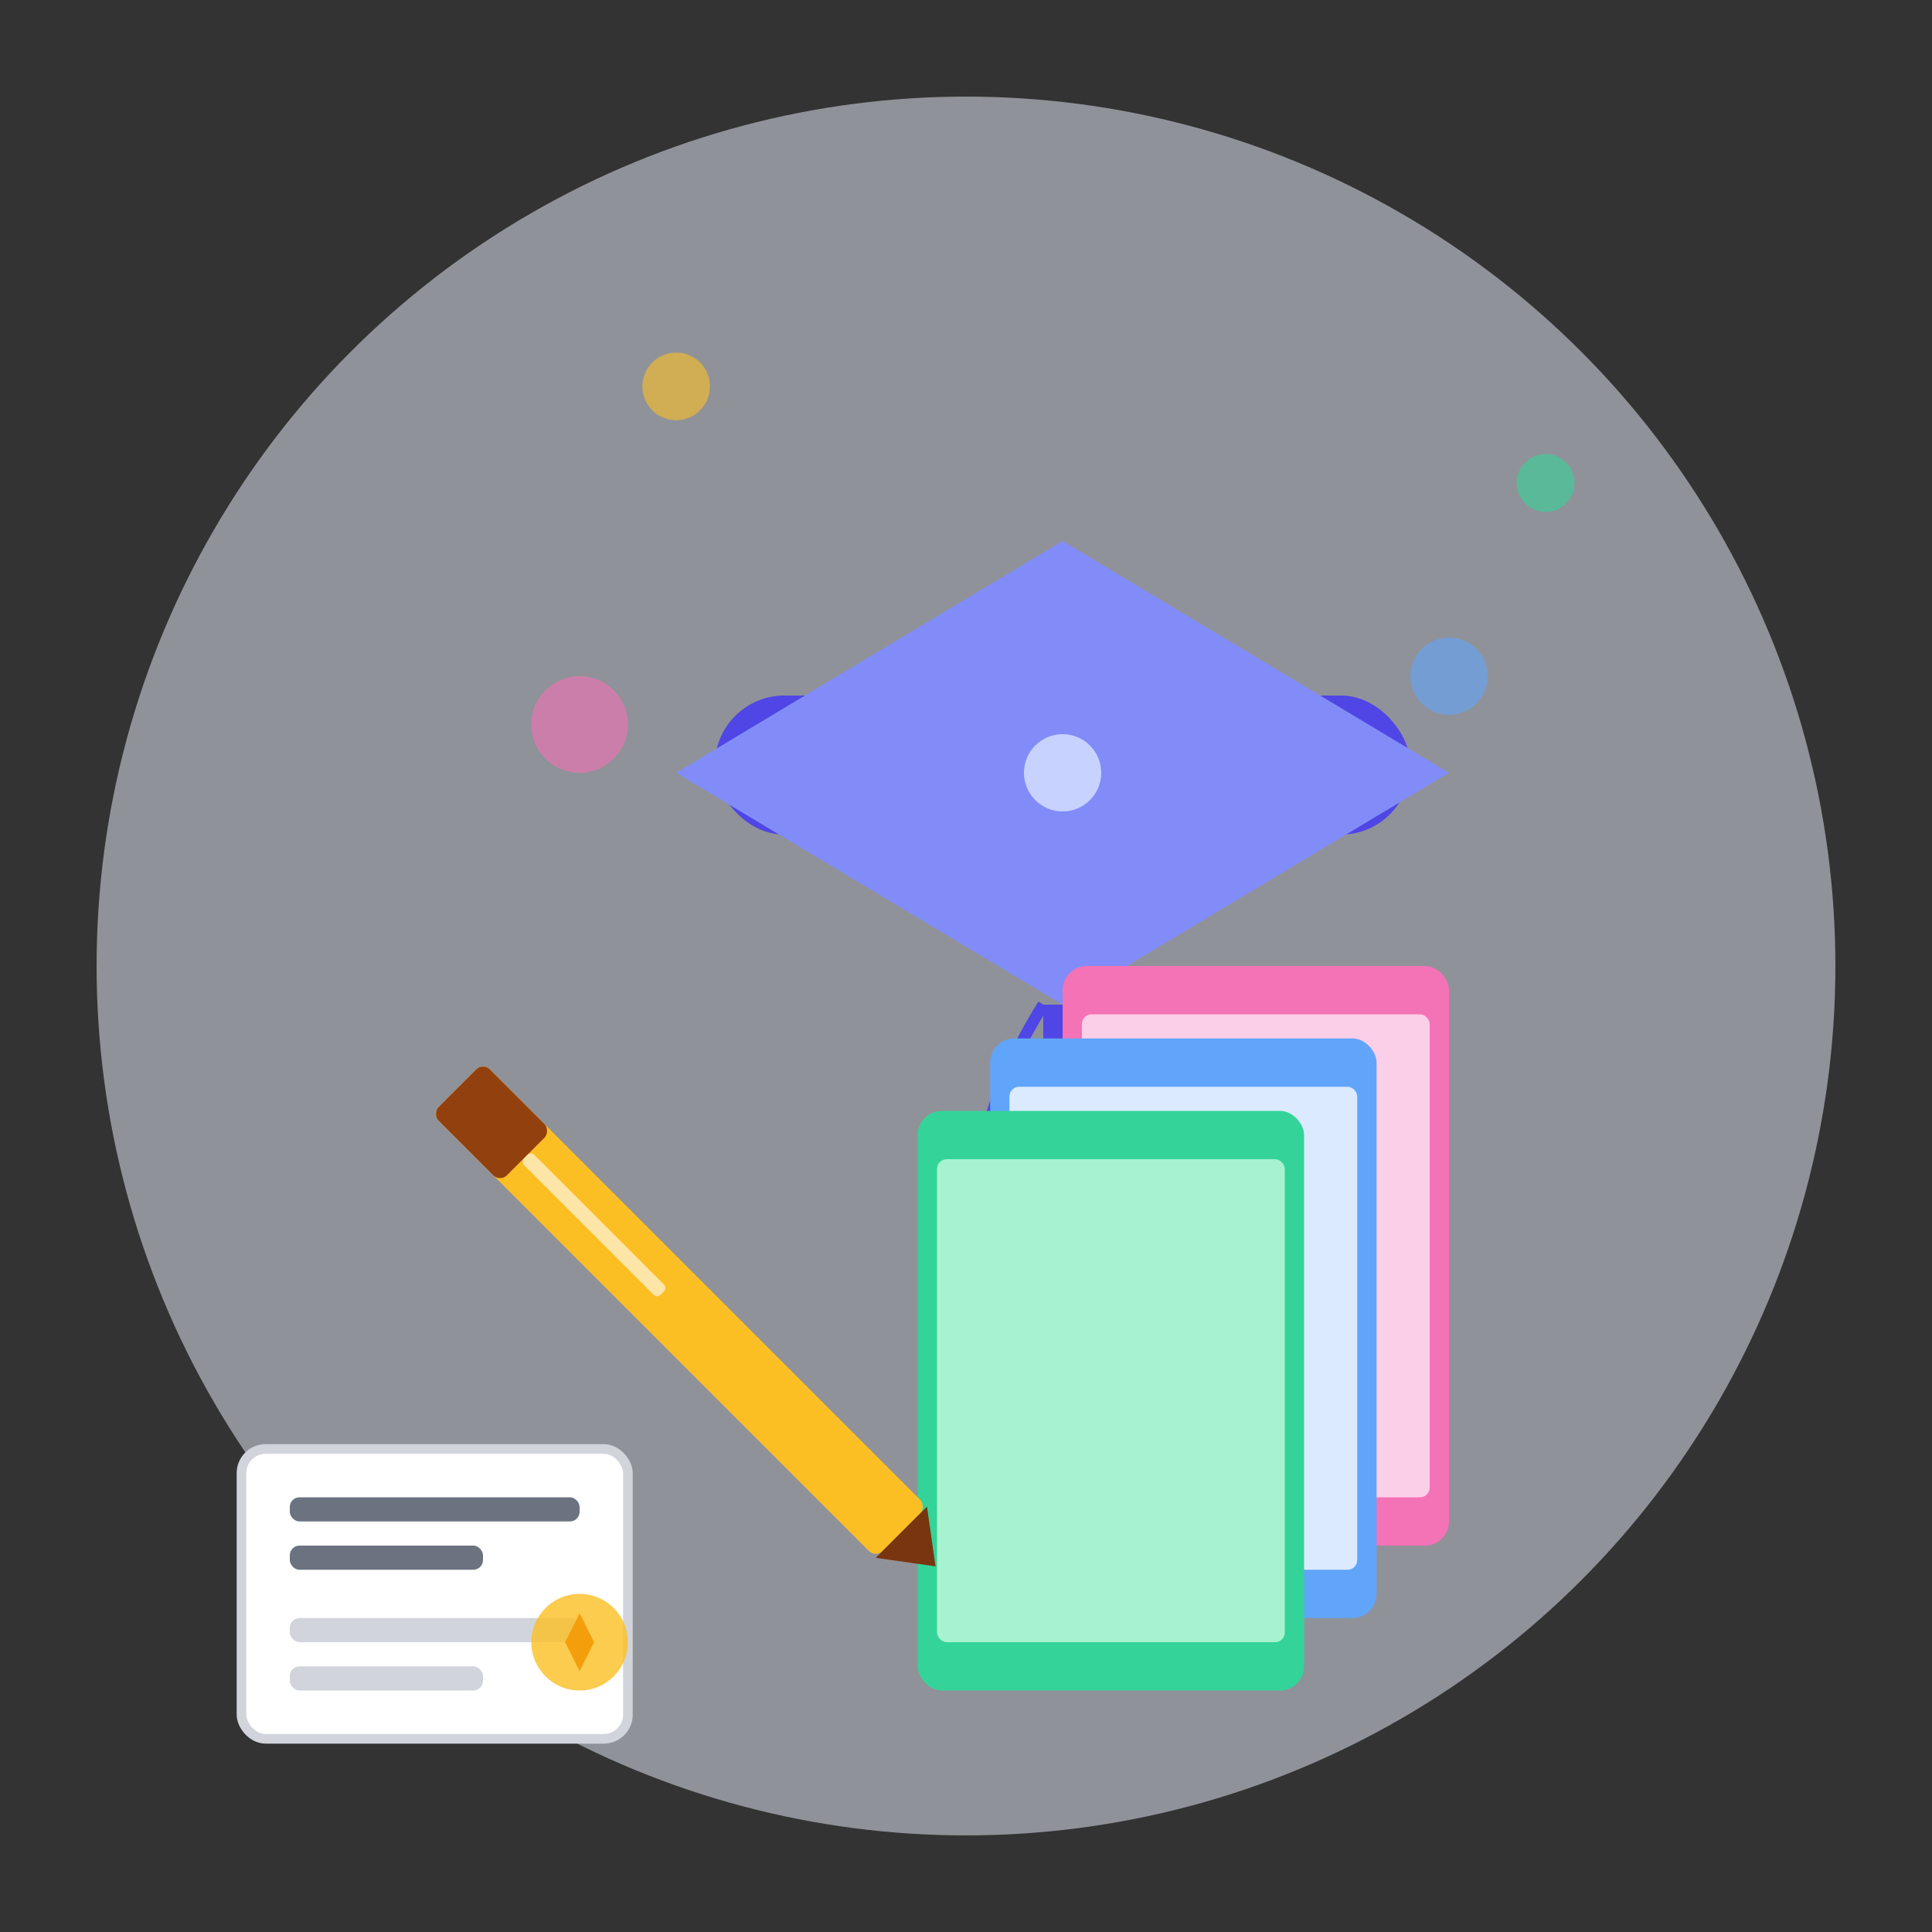 <svg width="400" height="400" viewBox="0 0 400 400" fill="none" xmlns="http://www.w3.org/2000/svg">
  <rect x="0" y="0" width="400" height="400" fill="#333333" stroke="none"/>
  <!-- Background Circle -->
  <circle cx="200" cy="200" r="180" fill="#EEF2FF" opacity="0.5"/>
  
  <!-- Graduate Cap -->
  <g transform="translate(100, 80) scale(0.8)">
    <rect x="60" y="80" width="180" height="36" rx="18" fill="#4F46E5"/>
    <path d="M150 40 L250 100 L150 160 L50 100 Z" fill="#818CF8"/>
    <circle cx="150" cy="100" r="10" fill="#C7D2FE"/>
    <rect x="145" y="160" width="10" height="80" fill="#4F46E5"/>
    <path d="M120 220 L180 220 L170 240 L130 240 Z" fill="#818CF8"/>
    
    <!-- Animated Tassel -->
    <path d="M145 160 Q120 200 130 240" stroke="#4F46E5" stroke-width="3" fill="none">
      <animate attributeName="d" 
               values="M145 160 Q120 200 130 240; M145 160 Q140 200 130 240; M145 160 Q120 200 130 240" 
               dur="3s" 
               repeatCount="indefinite"/>
    </path>
    <circle cx="130" cy="240" r="5" fill="#4F46E5">
      <animate attributeName="cy" 
               values="240; 242; 240" 
               dur="3s" 
               repeatCount="indefinite"/>
    </circle>
  </g>
  
  <!-- Books -->
  <g transform="translate(220, 200)">
    <rect x="0" y="0" width="80" height="120" rx="5" fill="#F472B6" transform="skew(-10deg)"/>
    <rect x="4" y="10" width="72" height="100" rx="2" fill="#FBCFE8" transform="skew(-10deg)"/>
    <rect x="-15" y="15" width="80" height="120" rx="5" fill="#60A5FA" transform="skew(-10deg)"/>
    <rect x="-11" y="25" width="72" height="100" rx="2" fill="#DBEAFE" transform="skew(-10deg)"/>
    <rect x="-30" y="30" width="80" height="120" rx="5" fill="#34D399" transform="skew(-10deg)"/>
    <rect x="-26" y="40" width="72" height="100" rx="2" fill="#A7F3D0" transform="skew(-10deg)"/>
  </g>
  
  <!-- Pencil -->
  <g transform="translate(100, 220) rotate(45)">
    <rect x="0" y="0" width="130" height="15" rx="2" fill="#FBBF24"/>
    <rect x="0" y="0" width="20" height="15" rx="2" fill="#92400E"/>
    <path d="M130 0 L140 7.5 L130 15 Z" fill="#78350F"/>
    
    <!-- Animated Pencil Shimmer -->
    <rect x="20" y="6" width="40" height="3" rx="1" fill="white" opacity="0.6">
      <animate attributeName="x" 
               values="20; 120; 20" 
               dur="3s" 
               repeatCount="indefinite"/>
    </rect>
  </g>
  
  <!-- Floating bubbles -->
  <circle cx="120" cy="150" r="10" fill="#F472B6" opacity="0.6">
    <animate attributeName="cy" 
             values="150; 140; 150" 
             dur="4s" 
             repeatCount="indefinite"/>
  </circle>
  
  <circle cx="300" cy="140" r="8" fill="#60A5FA" opacity="0.6">
    <animate attributeName="cy" 
             values="140; 130; 140" 
             dur="3.5s" 
             repeatCount="indefinite"/>
  </circle>
  
  <circle cx="320" cy="100" r="6" fill="#34D399" opacity="0.6">
    <animate attributeName="cy" 
             values="100; 92; 100" 
             dur="3s" 
             repeatCount="indefinite"/>
  </circle>
  
  <circle cx="140" cy="80" r="7" fill="#FBBF24" opacity="0.6">
    <animate attributeName="cy" 
             values="80; 72; 80" 
             dur="4.5s" 
             repeatCount="indefinite"/>
  </circle>
  
  <!-- Certificate -->
  <g transform="translate(50, 300)">
    <rect x="0" y="0" width="80" height="60" rx="5" fill="white" stroke="#D1D5DB" stroke-width="2"/>
    <rect x="10" y="10" width="60" height="5" rx="2" fill="#6B7280"/>
    <rect x="10" y="20" width="40" height="5" rx="2" fill="#6B7280"/>
    <rect x="10" y="35" width="60" height="5" rx="2" fill="#D1D5DB"/>
    <rect x="10" y="45" width="40" height="5" rx="2" fill="#D1D5DB"/>
    <circle cx="70" cy="40" r="10" fill="#FBBF24" opacity="0.8"/>
    <path d="M70 34 L73 40 L70 46 L67 40 Z" fill="#F59E0B"/>
  </g>
</svg>